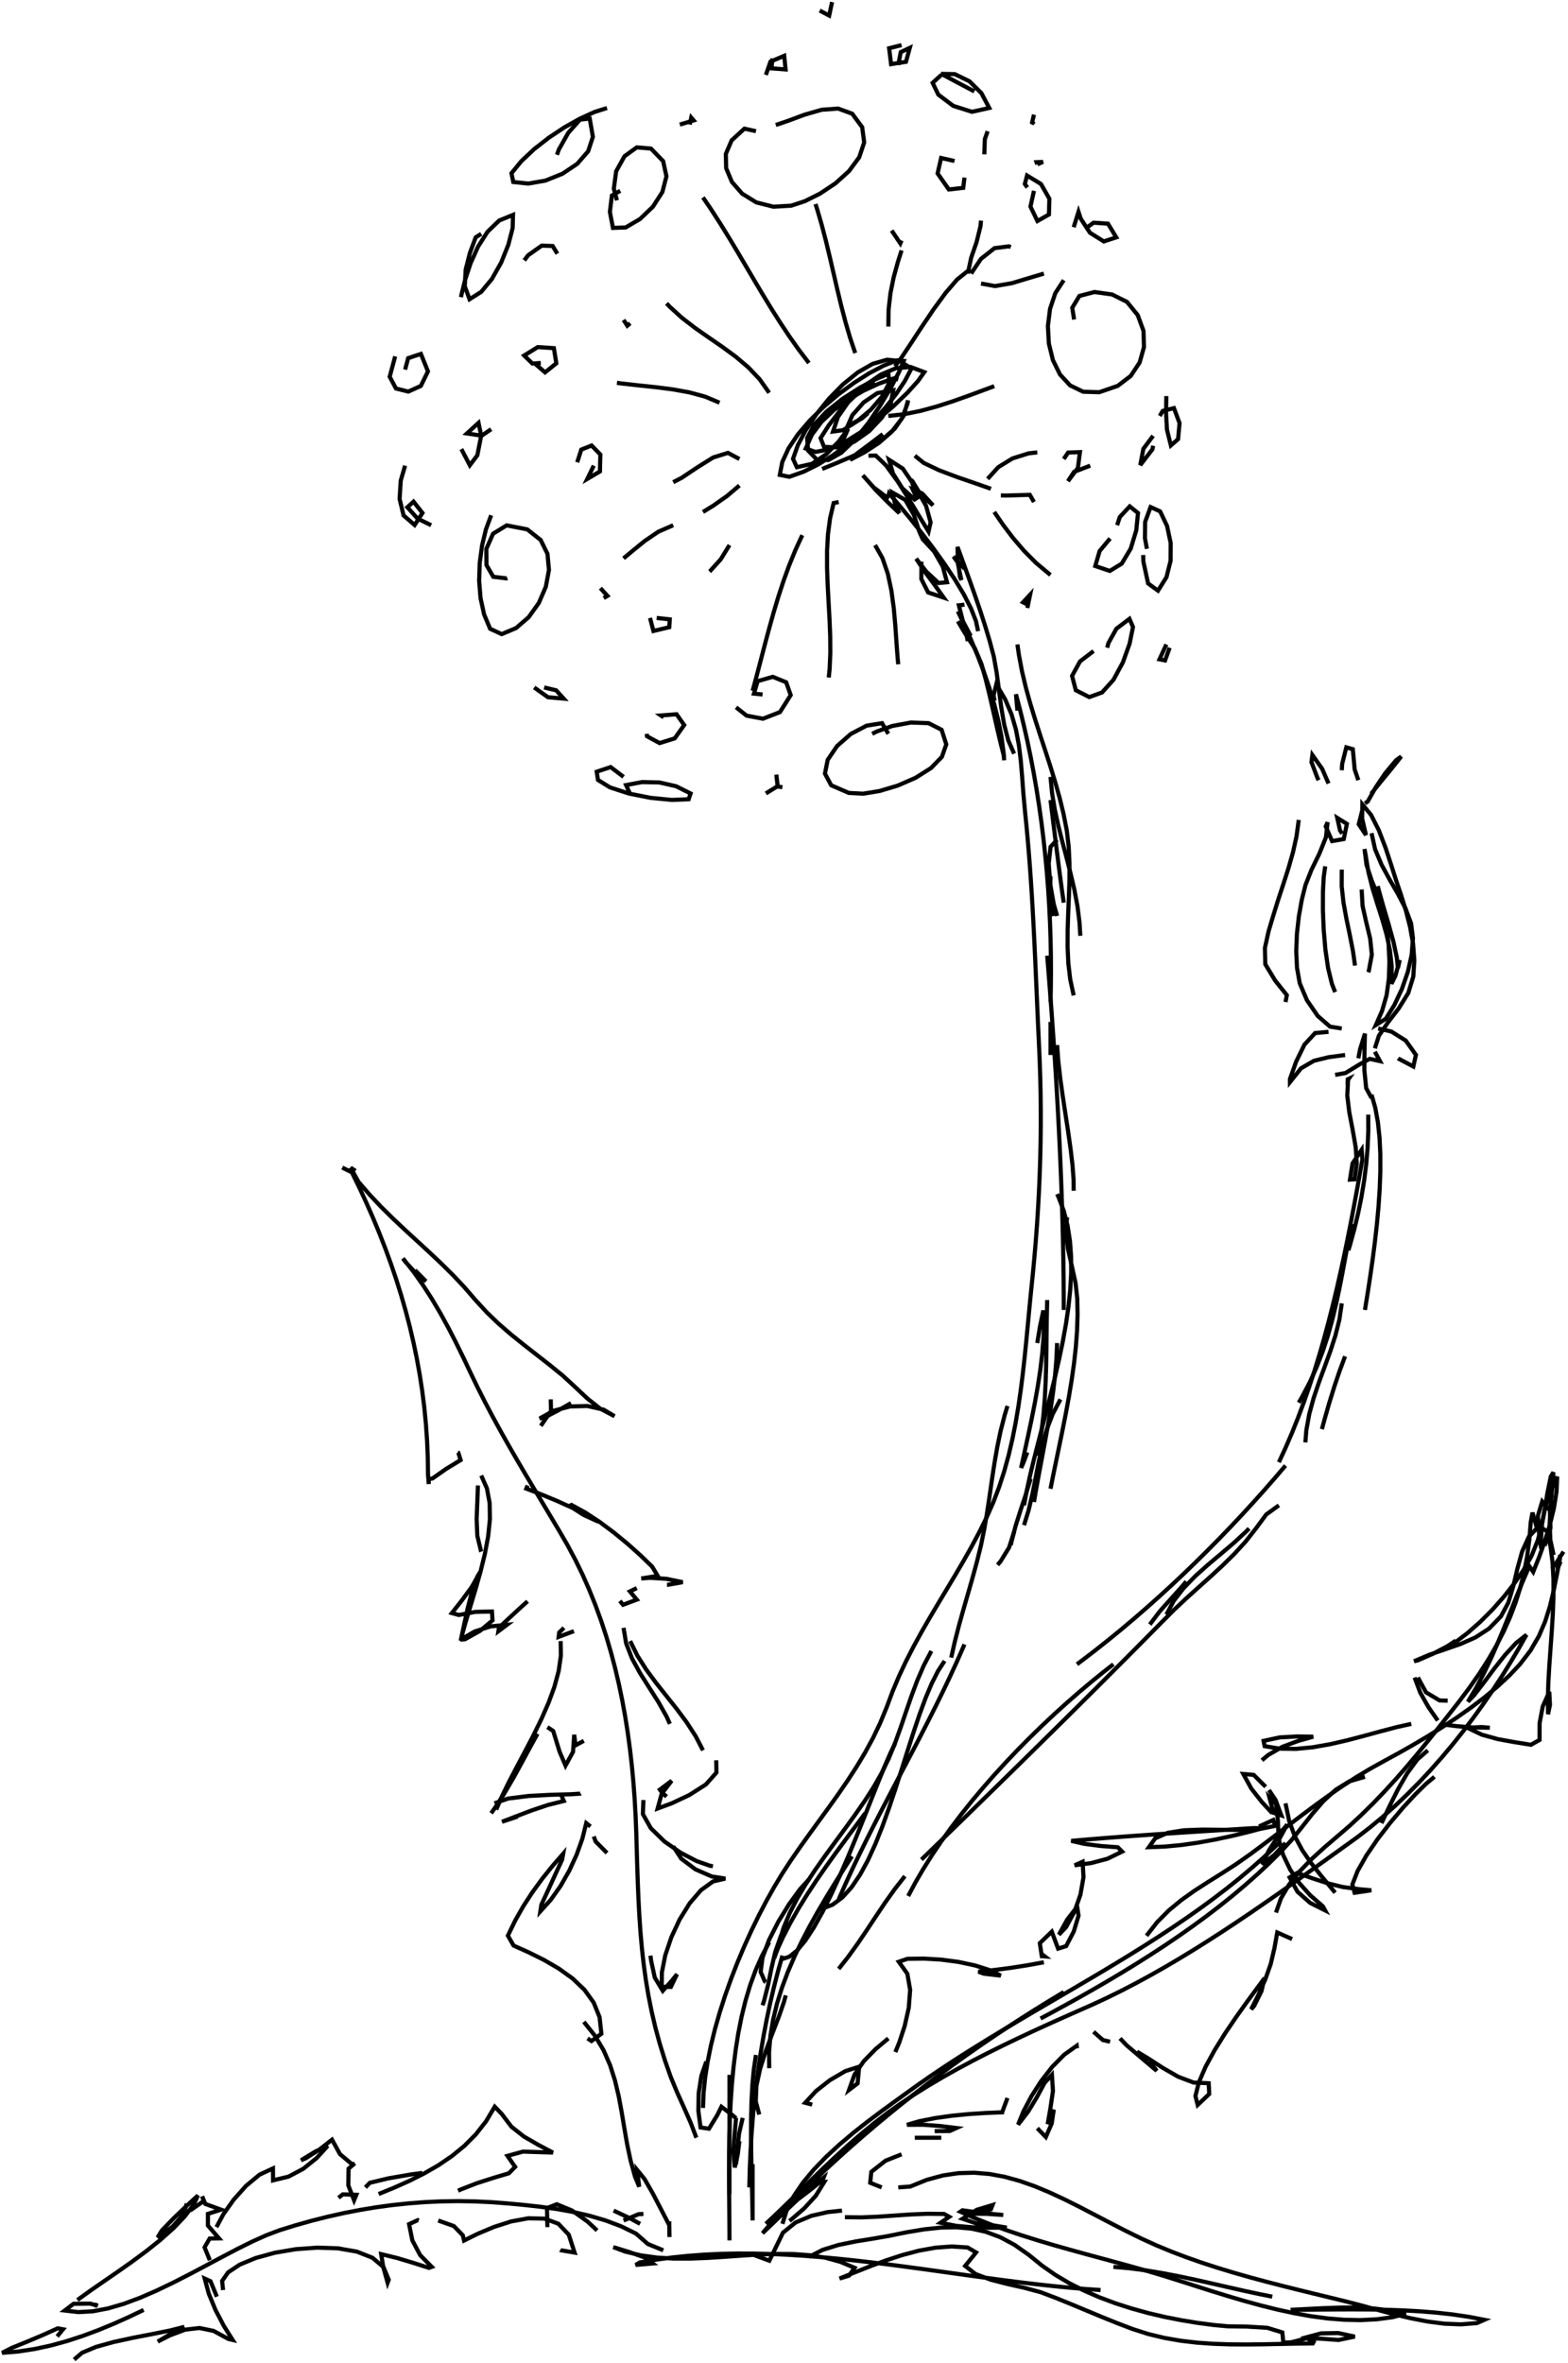 <?xml version="1.0" encoding="utf-8" ?>
<svg baseProfile="full" height="856.5" version="1.1" viewBox="0,0,568.5,856.5" width="568.5" xmlns="http://www.w3.org/2000/svg" xmlns:ev="http://www.w3.org/2001/xml-events" xmlns:xlink="http://www.w3.org/1999/xlink"><defs><style type="text/css"><![CDATA[
	.background { fill: white; }
	.line { stroke: firebrick; stroke-width: .1mm; }
	.blacksquare { fill: indigo; }
	.whitesquare { fill: white; }
]]></style></defs><rect class="background" height="100%" width="100%" x="0" y="0" /><path d="M 254.877 763.95 L 255.09 758.589 L 255.656 753.01 L 256.55 747.252 L 257.746 741.357 L 259.219 735.364 L 260.944 729.316 L 262.895 723.251 L 265.047 717.21 L 267.376 711.235 L 269.854 705.365 L 272.458 699.642 L 275.162 694.105 L 277.941 688.796 L 280.769 683.755 L 283.621 679.022 L 286.583 674.475 L 290.044 669.473 L 293.553 664.574 L 297.073 659.741 L 300.571 654.935 L 304.009 650.117 L 307.355 645.249 L 310.572 640.292 L 313.625 635.206 L 316.48 629.954 L 319.101 624.497 L 321.453 618.797 L 323.612 613.009 L 325.972 607.412 L 328.535 601.969 L 331.267 596.652 L 334.133 591.432 L 337.098 586.283 L 340.129 581.175 L 343.191 576.081 L 346.25 570.972 L 349.27 565.82 L 352.217 560.598 L 355.058 555.277 L 357.757 549.829 L 360.167 544.392 L 362.272 538.841 L 364.105 533.172 L 365.692 527.402 L 367.059 521.548 L 368.234 515.625 L 369.242 509.651 L 370.11 503.642 L 370.863 497.616 L 371.529 491.588 L 372.134 485.576 L 372.703 479.597 L 373.264 473.666 L 373.842 467.8 L 374.457 461.836 L 375.023 455.838 L 375.53 449.85 L 375.976 443.869 L 376.361 437.893 L 376.685 431.919 L 376.945 425.947 L 377.142 419.974 L 377.275 413.998 L 377.342 408.017 L 377.343 402.03 L 377.276 396.034 L 377.142 390.026 L 376.94 384.007 L 376.668 377.974 L 376.39 371.984 L 376.124 365.99 L 375.863 359.993 L 375.602 353.995 L 375.334 347.997 L 375.055 341.998 L 374.756 336.001 L 374.433 330.006 L 374.08 324.015 L 373.689 318.027 L 373.256 312.045 L 372.774 306.068 L 372.237 300.099 L 371.639 294.138 L 371.063 287.913 L 370.611 281.829 L 370.12 275.904 L 369.423 270.119 L 368.352 264.455 L 366.741 258.893 L 364.422 253.414 L 361.228 247.998 L 360.213 252.096 L 360.627 253.95" fill="none" id="1" stroke="black" stroke-width="1.5" /><path d="M 275.277 766.35 L 274.011 761.561 L 274.256 755.897 L 275.614 749.675 L 277.688 743.21 L 280.08 736.822 L 282.395 730.825 L 284.235 725.537 L 284.877 723.15" fill="none" id="2" stroke="black" stroke-width="1.5" /><path d="M 278.877 749.55 L 278.837 743.659 L 279.329 737.784 L 280.305 731.936 L 281.716 726.127 L 283.512 720.367 L 285.645 714.667 L 288.065 709.04 L 290.725 703.496 L 293.575 698.046 L 296.567 692.702 L 299.651 687.475 L 302.778 682.376 L 305.9 677.416 L 308.877 672.75" fill="none" id="3" stroke="black" stroke-width="1.5" /><path d="M 304.077 688.35 L 306.507 682.848 L 309.024 677.391 L 311.615 671.974 L 314.27 666.591 L 316.975 661.235 L 319.721 655.902 L 322.495 650.584 L 325.286 645.275 L 328.082 639.97 L 330.872 634.663 L 333.644 629.347 L 336.386 624.016 L 339.088 618.665 L 341.737 613.287 L 344.323 607.877 L 346.832 602.428 L 349.255 596.934 L 349.677 595.95" fill="none" id="4" stroke="black" stroke-width="1.5" /><path d="M 344.877 600.75 L 346.187 594.912 L 347.681 589.112 L 349.293 583.335 L 350.959 577.567 L 352.615 571.792 L 354.197 565.996 L 355.641 560.164 L 356.841 554.289 L 357.849 548.369 L 358.747 542.422 L 359.61 536.467 L 360.514 530.524 L 361.535 524.612 L 362.75 518.751 L 364.234 512.959 L 365.277 509.55" fill="none" id="5" stroke="black" stroke-width="1.5" /><path d="M 371.277 545.55 L 372.221 540.445 L 373.386 535.074 L 374.726 529.467 L 376.199 523.656 L 377.759 517.675 L 379.361 511.554 L 380.961 505.326 L 382.515 499.023 L 383.977 492.676 L 385.304 486.319 L 386.451 479.982 L 387.374 473.698 L 388.027 467.498 L 388.366 461.416 L 388.348 455.482 L 387.926 449.729 L 387.058 444.189 L 385.697 438.894 L 383.8 433.876 L 383.277 432.75" fill="none" id="6" stroke="black" stroke-width="1.5" /><path d="M 385.677 474.75 L 385.66 468.818 L 385.611 462.866 L 385.531 456.897 L 385.421 450.913 L 385.281 444.915 L 385.113 438.907 L 384.918 432.889 L 384.696 426.865 L 384.45 420.836 L 384.178 414.805 L 383.884 408.772 L 383.568 402.742 L 383.23 396.715 L 382.872 390.694 L 382.494 384.681 L 382.099 378.678 L 381.686 372.686 L 381.257 366.71 L 380.813 360.749 L 380.355 354.807 L 379.883 348.885 L 379.677 346.35" fill="none" id="7" stroke="black" stroke-width="1.5" /><path d="M 389.277 360.75 L 388.041 355.026 L 387.343 349.174 L 387.065 343.22 L 387.085 337.192 L 387.284 331.117 L 387.542 325.021 L 387.74 318.933 L 387.757 312.88 L 387.475 306.888 L 386.772 300.984 L 385.627 295.099 L 384.215 289.275 L 382.601 283.513 L 380.843 277.796 L 378.999 272.103 L 377.129 266.418 L 375.291 260.72 L 373.543 254.993 L 371.945 249.216 L 370.556 243.372 L 369.433 237.442 L 368.877 233.55" fill="none" id="8" stroke="black" stroke-width="1.5" /><path d="M 367.677 273.15 L 365.573 268.343 L 364.092 262.661 L 363.03 256.442 L 362.182 250.02 L 361.344 243.732 L 360.309 237.911 L 358.824 232.313 L 357.09 226.571 L 355.221 220.833 L 353.256 215.114 L 351.233 209.428 L 349.19 203.792 L 347.164 198.218 L 347.256 203.06 L 348.061 209.107 L 348.556 210.221 L 347.195 203.778 L 345.687 201.682 L 348.575 204.876 L 348.627 203.4" fill="none" id="9" stroke="black" stroke-width="1.5" /><path d="M 325.677 137.55 L 324.204 137.086 L 318.724 139.008 L 313.055 141.618 L 307.492 144.847 L 302.325 148.624 L 297.848 152.88 L 294.354 157.545 L 292.134 162.548 L 295.668 163.789 L 300.544 162.849 L 306.201 160.277 L 312.257 156.506 L 318.329 151.971 L 324.034 147.105 L 328.989 142.344 L 332.811 138.121 L 335.116 134.87 L 330.167 132.996 L 324.832 133.441 L 319.37 135.743 L 313.991 139.435 L 308.904 144.051 L 304.322 149.124 L 300.454 154.188 L 297.511 158.778 L 298.763 161.954 L 304.119 162.177 L 309.763 160.046 L 315.152 156.215 L 319.742 151.343 L 322.99 146.084 L 323.857 141.407 L 318.094 142.467 L 313.145 145.822 L 309.054 150.434 L 307.328 154.357 L 312.436 151.688 L 314.727 149.7" fill="none" id="10" stroke="black" stroke-width="1.5" /><path d="M 298.077 169.95 L 303.132 167.884 L 308.741 165.508 L 314.449 162.712 L 319.804 159.383 L 324.353 155.41 L 327.643 150.682 L 329.222 145.087 L 329.031 146.273 L 326.986 151.677 L 323.357 156.421 L 318.671 160.501 L 313.451 163.912 L 308.223 166.649 L 310.404 164.597 L 315.254 160.991 L 320.065 157.334 L 319.013 158.109 L 318.729 158.814 L 320.011 159.115 L 318.477 160.35" fill="none" id="11" stroke="black" stroke-width="1.5" /><path d="M 310.077 127.95 L 308.213 122.411 L 306.548 116.729 L 305.031 110.938 L 303.614 105.071 L 302.244 99.161 L 300.873 93.242 L 299.451 87.346 L 297.927 81.508 L 296.252 75.761 L 295.677 73.95" fill="none" id="12" stroke="black" stroke-width="1.5" /><path d="M 293.277 131.55 L 289.687 126.847 L 286.25 121.997 L 282.939 117.026 L 279.728 111.958 L 276.59 106.818 L 273.499 101.633 L 270.429 96.427 L 267.353 91.225 L 264.245 86.053 L 261.079 80.935 L 257.829 75.898 L 254.877 71.55" fill="none" id="13" stroke="black" stroke-width="1.5" /><path d="M 260.877 145.95 L 255.693 143.763 L 249.931 142.199 L 243.815 141.1 L 237.571 140.308 L 231.423 139.664 L 225.596 139.01 L 223.677 138.75" fill="none" id="14" stroke="black" stroke-width="1.5" /><path d="M 268.077 175.95 L 263.652 179.709 L 258.625 183.247 L 254.877 185.55" fill="none" id="15" stroke="black" stroke-width="1.5" /><path d="M 290.877 193.95 L 288.373 199.379 L 286.118 204.913 L 284.077 210.534 L 282.211 216.227 L 280.486 221.977 L 278.865 227.768 L 277.312 233.583 L 275.789 239.407 L 274.261 245.224 L 272.877 250.35" fill="none" id="16" stroke="black" stroke-width="1.5" /><path d="M 317.277 197.55 L 319.946 202.268 L 321.865 207.856 L 323.185 214.023 L 324.055 220.479 L 324.625 226.931 L 325.045 233.09 L 325.465 238.663 L 325.677 240.75" fill="none" id="17" stroke="black" stroke-width="1.5" /><path d="M 224.877 69.15 L 221.846 70.86 L 221.123 76.789 L 222.231 82.6 L 226.848 82.435 L 232.055 79.369 L 236.728 74.91 L 240.155 69.581 L 241.626 63.904 L 240.429 58.4 L 236.013 53.843 L 230.881 53.409 L 226.425 56.623 L 223.397 62.082 L 222.548 68.386 L 223.677 72.6" fill="none" id="18" stroke="black" stroke-width="1.5" /><path d="M 193.677 131.55 L 197.611 134.956 L 201.7 131.675 L 200.817 126.177 L 194.975 125.791 L 190.045 128.837 L 193.027 131.759 L 196.077 131.55" fill="none" id="19" stroke="black" stroke-width="1.5" /><path d="M 226.077 115.95 L 227.438 118.04 L 228.477 117.15" fill="none" id="20" stroke="black" stroke-width="1.5" /><path d="M 178.077 186.75 L 176.189 191.845 L 174.78 197.689 L 173.931 203.988 L 173.719 210.45 L 174.224 216.782 L 175.525 222.691 L 177.702 227.885 L 181.895 229.819 L 187.08 227.634 L 191.651 223.708 L 195.343 218.548 L 197.891 212.661 L 199.03 206.551 L 198.496 200.726 L 196.022 195.691 L 191.142 191.847 L 183.675 190.406 L 178.752 193.441 L 176.333 198.917 L 176.38 204.796 L 178.852 209.044 L 183.71 209.623 L 183.927 209.55" fill="none" id="22" stroke="black" stroke-width="1.5" /><path d="M 215.277 168.75 L 212.936 173.561 L 217.518 170.86 L 217.663 164.718 L 214.495 161.463 L 210.751 162.941 L 209.277 167.55" fill="none" id="23" stroke="black" stroke-width="1.5" /><path d="M 218.877 216.75 L 220.234 215.944 L 217.677 213.15" fill="none" id="24" stroke="black" stroke-width="1.5" /><path d="M 274.077 47.55 L 269.903 46.621 L 265.272 50.861 L 263.159 55.795 L 263.281 60.967 L 265.352 65.92 L 269.087 70.2 L 274.201 73.35 L 280.41 74.914 L 286.866 74.541 L 291.775 72.924 L 297.326 70.163 L 302.888 66.457 L 307.829 62 L 311.517 56.992 L 313.319 51.627 L 312.603 46.102 L 308.989 41.217 L 303.857 39.346 L 297.891 39.784 L 291.659 41.581 L 285.728 43.789 L 281.277 45.3" fill="none" id="25" stroke="black" stroke-width="1.5" /><path d="M 280.077 21.15 L 279.711 24.776 L 284.824 25.166 L 284.332 20.219 L 279.346 22.34 L 277.677 27.15" fill="none" id="26" stroke="black" stroke-width="1.5" /><path d="M 246.477 45.15 L 251.484 43.637 L 250.617 42.617 L 250.077 45.15" fill="none" id="27" stroke="black" stroke-width="1.5" /><path d="M 346.077 58.35 L 341.219 57.266 L 339.938 62.858 L 344.013 68.667 L 349.236 68.075 L 349.677 64.35" fill="none" id="28" stroke="black" stroke-width="1.5" /><path d="M 326.877 16.35 L 322.363 17.483 L 323.077 23.245 L 328.471 22.403 L 329.857 17.347 L 326.575 18.887 L 325.677 23.55" fill="none" id="29" stroke="black" stroke-width="1.5" /><path d="M 385.677 101.55 L 382.618 106.24 L 380.705 111.925 L 379.929 118.159 L 380.277 124.497 L 381.741 130.493 L 384.311 135.702 L 387.975 139.676 L 392.725 141.972 L 398.549 142.144 L 405.257 139.835 L 409.978 136.223 L 413.19 131.379 L 414.768 125.778 L 414.584 119.897 L 412.51 114.214 L 408.61 109.415 L 403.209 106.724 L 396.809 105.829 L 391.347 107.258 L 388.758 111.538 L 389.427 115.8" fill="none" id="30" stroke="black" stroke-width="1.5" /><path d="M 374.877 69.15 L 373.61 74.878 L 376.139 80.101 L 380.312 77.738 L 380.464 72.024 L 377.409 66.676 L 372.376 63.621 L 371.573 66.672 L 372.477 67.95" fill="none" id="31" stroke="black" stroke-width="1.5" /><path d="M 356.877 55.95 L 357.062 50.447 L 358.077 47.55" fill="none" id="32" stroke="black" stroke-width="1.5" /><path d="M 402.477 195.15 L 398.679 199.716 L 397.107 205.137 L 402.362 206.915 L 406.697 204.28 L 409.954 198.836 L 411.974 192.184 L 412.597 185.928 L 409.599 183.51 L 405.999 187.38 L 405.027 190.35" fill="none" id="33" stroke="black" stroke-width="1.5" /><path d="M 395.277 168.75 L 389.39 171.033 L 387.195 174.399 L 390.796 169.608 L 391.552 163.858 L 387.262 164.011 L 385.677 166.35" fill="none" id="34" stroke="black" stroke-width="1.5" /><path d="M 372.477 220.35 L 373.488 215.503 L 370.915 218.289 L 372.627 219.15" fill="none" id="35" stroke="black" stroke-width="1.5" /><path d="M 322.077 265.95 L 319.798 262.085 L 314.198 262.996 L 308.483 265.99 L 303.498 270.357 L 300.087 275.389 L 299.095 280.374 L 301.368 284.604 L 307.749 287.368 L 312.945 287.643 L 318.928 286.668 L 325.516 284.696 L 331.967 281.878 L 337.541 278.363 L 341.493 274.304 L 343.088 269.772 L 341.394 264.49 L 336.67 262.083 L 330.267 261.853 L 323.538 263.1 L 317.836 265.126 L 316.227 265.95" fill="none" id="36" stroke="black" stroke-width="1.5" /><path d="M 266.877 256.35 L 270.686 259.361 L 276.607 260.477 L 282.786 258.072 L 286.676 251.911 L 285.036 247.263 L 280.179 245.292 L 274.696 246.866 L 273.346 251.382 L 276.477 251.7" fill="none" id="37" stroke="black" stroke-width="1.5" /><path d="M 234.477 265.95 L 234.582 266.835 L 239.143 269.305 L 244.627 267.605 L 248.063 262.768 L 245.289 258.852 L 239.632 259.293 L 240.627 259.95" fill="none" id="38" stroke="black" stroke-width="1.5" /><path d="M 235.677 223.95 L 236.902 228.68 L 242.653 227.305 L 242.829 224.468 L 238.077 223.95" fill="none" id="39" stroke="black" stroke-width="1.5" /><path d="M 193.677 249.15 L 198.677 252.692 L 204.373 253.193 L 201.635 250.182 L 197.277 249.15" fill="none" id="40" stroke="black" stroke-width="1.5" /><path d="M 174.477 84.75 L 172.481 86 L 170.353 91.708 L 168.833 97.732 L 168.515 103.715 L 170.24 108.448 L 174.446 105.803 L 178.354 101.093 L 181.722 95.124 L 184.307 88.701 L 185.869 82.629 L 185.997 77.875 L 181.002 79.913 L 176.794 83.957 L 173.345 89.338 L 170.632 95.387 L 168.626 101.435 L 167.302 106.814 L 167.127 107.7" fill="none" id="41" stroke="black" stroke-width="1.5" /><path d="M 167.277 162.75 L 170.338 168.623 L 173.072 164.989 L 174.462 157.861 L 173.493 153.252 L 169.293 157.093 L 174.653 157.893 L 178.077 155.55" fill="none" id="42" stroke="black" stroke-width="1.5" /><path d="M 418.077 157.95 L 414.55 162.65 L 413.421 168.556 L 417.832 162.823 L 418.077 161.55" fill="none" id="43" stroke="black" stroke-width="1.5" /><path d="M 396.477 235.95 L 391.569 239.709 L 388.692 244.942 L 390.049 250.151 L 394.931 252.636 L 399.565 250.956 L 403.708 246.359 L 407.117 240.063 L 409.553 233.286 L 410.775 227.244 L 409.504 224.276 L 404.77 227.852 L 401.888 233.036 L 401.427 234.75" fill="none" id="44" stroke="black" stroke-width="1.5" /><path d="M 324.477 132.75 L 326.857 129.591 L 330.189 124.588 L 334.173 118.498 L 338.509 112.078 L 342.896 106.085 L 347.034 101.278 L 350.623 98.414 L 352.077 97.95" fill="none" id="45" stroke="black" stroke-width="1.5" /><path d="M 350.877 99.15 L 352.133 93.349 L 354.056 87.798 L 355.503 81.928 L 355.677 79.95" fill="none" id="46" stroke="black" stroke-width="1.5" /><path d="M 352.077 99.15 L 355.662 93.829 L 360.571 89.939 L 365.763 89.273 L 366.477 89.55" fill="none" id="47" stroke="black" stroke-width="1.5" /><path d="M 355.677 102.75 L 360.736 103.681 L 366.86 102.633 L 373.185 100.722 L 378.477 99.15" fill="none" id="48" stroke="black" stroke-width="1.5" /><path d="M 331.677 165.15 L 334.913 167.779 L 340.451 170.417 L 347.106 172.931 L 353.696 175.189 L 359.037 177.059 L 359.277 177.15" fill="none" id="49" stroke="black" stroke-width="1.5" /><path d="M 358.077 173.55 L 361.958 169.295 L 367.097 166.138 L 372.938 164.305 L 376.077 163.95" fill="none" id="50" stroke="black" stroke-width="1.5" /><path d="M 362.877 179.55 L 364.944 179.587 L 373.377 179.337 L 374.877 181.95" fill="none" id="51" stroke="black" stroke-width="1.5" /><path d="M 360.477 185.55 L 363.722 190.264 L 367.316 195.003 L 371.267 199.618 L 375.58 203.964 L 380.262 207.893 L 380.877 208.35" fill="none" id="52" stroke="black" stroke-width="1.5" /><path d="M 322.077 118.35 L 322.181 112.163 L 322.837 106.316 L 323.983 100.616 L 325.559 94.874 L 326.877 90.75" fill="none" id="53" stroke="black" stroke-width="1.5" /><path d="M 323.277 83.55 L 326.429 88.218 L 326.877 87.15" fill="none" id="54" stroke="black" stroke-width="1.5" /><path d="M 414.477 201.15 L 414.543 203.512 L 416.26 211.457 L 419.851 214.066 L 422.925 209.176 L 424.415 203.201 L 424.443 196.797 L 423.135 190.621 L 420.614 185.329 L 417.154 183.769 L 415.171 189.181 L 415.114 195.089 L 415.827 198.9" fill="none" id="55" stroke="black" stroke-width="1.5" /><path d="M 422.877 143.55 L 422.762 149.596 L 423.102 155.722 L 424.517 161.431 L 427.128 159.153 L 427.66 153.357 L 425.631 147.905 L 421.576 148.919 L 420.477 150.75" fill="none" id="56" stroke="black" stroke-width="1.5" /><path d="M 389.277 82.35 L 391.024 76.751 L 391.85 79.273 L 395.185 84.357 L 400.199 87.497 L 404.717 86.025 L 401.709 81.064 L 396.504 80.71 L 394.227 82.35" fill="none" id="57" stroke="black" stroke-width="1.5" /><path d="M 220.077 39.15 L 215.536 40.59 L 210.262 42.993 L 204.614 46.169 L 198.95 49.927 L 193.629 54.076 L 189.007 58.426 L 185.445 62.786 L 186.102 65.964 L 191.536 66.532 L 197.708 65.462 L 203.878 62.994 L 209.303 59.368 L 213.244 54.822 L 214.959 49.598 L 213.81 42.957 L 210.296 43.361 L 206.03 48.13 L 202.639 54.156 L 201.927 56.1" fill="none" id="58" stroke="black" stroke-width="1.5" /><path d="M 202.077 91.95 L 200.373 89.161 L 196.405 89.027 L 191.502 92.495 L 190.077 94.35" fill="none" id="59" stroke="black" stroke-width="1.5" /><path d="M 143.277 129.15 L 141.286 136.532 L 143.564 140.801 L 148.025 141.923 L 152.585 139.863 L 155.161 134.588 L 152.601 128.254 L 147.981 129.808 L 146.877 133.95" fill="none" id="60" stroke="black" stroke-width="1.5" /><path d="M 146.877 168.75 L 145.296 174.167 L 144.877 180.812 L 146.323 186.808 L 150.337 190.274 L 153.17 185.911 L 149.931 181.806 L 147.695 183.841 L 151.407 187.957 L 156.327 190.35" fill="none" id="61" stroke="black" stroke-width="1.5" /><path d="M 226.077 281.55 L 221.388 277.996 L 216.339 279.69 L 216.808 282.665 L 221.144 285.356 L 227.974 287.581 L 235.923 289.16 L 243.617 289.91 L 249.684 289.649 L 250.384 287.575 L 245.136 284.948 L 239.061 283.572 L 232.801 283.437 L 226.997 284.534 L 228.367 287.538 L 228.477 287.55" fill="none" id="62" stroke="black" stroke-width="1.5" /><path d="M 277.677 287.55 L 281.964 284.908 L 281.476 280.734 L 281.949 285.059 L 283.677 285.3" fill="none" id="63" stroke="black" stroke-width="1.5" /><path d="M 374.877 41.55 L 374.072 44.944 L 374.877 43.95" fill="none" id="64" stroke="black" stroke-width="1.5" /><path d="M 274.077 744.75 L 273.317 749.895 L 272.795 755.483 L 272.474 761.417 L 272.319 767.603 L 272.294 773.947 L 272.363 780.353 L 272.491 786.727 L 272.642 792.975 L 272.781 799.001 L 272.871 804.71 L 272.877 800.013 L 272.877 793.991 L 272.877 788.009 L 272.877 784.35" fill="none" id="65" stroke="black" stroke-width="1.5" /><path d="M 256.077 747.15 L 254.28 752.339 L 253.315 758.572 L 253.211 765.065 L 253.999 771.034 L 257.044 771.479 L 260.12 766.454 L 261.564 763.52 L 265.704 766.679 L 266.877 767.7" fill="none" id="66" stroke="black" stroke-width="1.5" /><path d="M 252.477 774.75 L 250.406 769.308 L 247.983 763.81 L 245.476 758.255 L 243.154 752.639 L 241.043 746.599 L 239.204 740.667 L 237.617 734.821 L 236.262 729.04 L 235.117 723.305 L 234.162 717.594 L 233.376 711.887 L 232.738 706.162 L 232.227 700.4 L 231.823 694.578 L 231.506 688.678 L 231.253 682.676 L 231.045 676.554 L 230.86 670.29 L 230.68 663.998 L 230.441 658.017 L 230.103 652.028 L 229.659 646.037 L 229.101 640.05 L 228.424 634.073 L 227.622 628.112 L 226.686 622.173 L 225.612 616.262 L 224.392 610.384 L 223.019 604.546 L 221.487 598.754 L 219.79 593.013 L 217.921 587.329 L 215.873 581.709 L 213.639 576.158 L 211.214 570.682 L 208.59 565.288 L 205.76 559.98 L 202.706 554.721 L 199.582 549.483 L 196.48 544.305 L 193.405 539.168 L 190.363 534.053 L 187.359 528.941 L 184.4 523.812 L 181.492 518.649 L 178.639 513.432 L 175.849 508.141 L 173.125 502.759 L 170.475 497.266 L 167.907 491.84 L 165.266 486.46 L 162.51 481.12 L 159.613 475.849 L 156.548 470.677 L 153.29 465.634 L 149.812 460.749 L 146.088 456.053 L 146.979 457.302 L 151.094 461.778 L 154.433 464.36 L 150.477 460.35" fill="none" id="67" stroke="black" stroke-width="1.5" /><path d="M 124.077 423.15 L 127.579 424.871 L 130.257 430.355 L 132.815 435.865 L 135.25 441.401 L 137.559 446.964 L 139.739 452.555 L 141.787 458.175 L 143.702 463.824 L 145.479 469.504 L 147.116 475.216 L 148.611 480.96 L 149.96 486.737 L 151.161 492.548 L 152.211 498.394 L 153.107 504.275 L 153.846 510.193 L 154.425 516.149 L 154.842 522.143 L 155.094 528.176 L 155.178 534.25 L 155.45 537.834 L 155.442 536.058 L 156.814 535.81 L 161.76 532.338 L 167.004 529.154 L 166.168 526.475 L 165.927 526.35" fill="none" id="68" stroke="black" stroke-width="1.5" /><path d="M 128.877 424.35 L 127.141 423.2 L 129.971 428.319 L 134.079 433.045 L 138.243 437.457 L 142.526 441.673 L 146.877 445.764 L 151.261 449.793 L 155.64 453.821 L 159.977 457.908 L 164.234 462.117 L 168.375 466.508 L 172.382 471.148 L 176.514 475.65 L 180.815 479.767 L 185.264 483.613 L 189.838 487.302 L 194.514 490.949 L 199.268 494.666 L 204.043 498.544 L 208.444 502.6 L 212.871 506.768 L 217.579 510.501 L 222.823 513.253 L 218.846 510.886 L 212.957 509.556 L 206.733 509.715 L 200.767 511.26 L 195.651 514.085 L 197.478 513.716 L 202.817 510.918 L 207.027 508.5" fill="none" id="69" stroke="black" stroke-width="1.5" /><path d="M 199.677 507.15 L 199.782 511.373 L 196.077 516.75" fill="none" id="71" stroke="black" stroke-width="1.5" /><path d="M 173.277 538.35 L 173.066 544.261 L 172.81 550.521 L 173.068 556.652 L 174.403 562.173 L 174.477 562.35" fill="none" id="72" stroke="black" stroke-width="1.5" /><path d="M 174.477 534.75 L 176.544 539.435 L 177.536 544.774 L 177.625 550.623 L 176.98 556.835 L 175.771 563.264 L 174.17 569.765 L 172.347 576.191 L 170.472 582.397 L 168.715 588.237 L 167.248 593.564 L 167.009 594.666 L 168.292 588.707 L 169.586 582.734 L 171.115 576.9 L 173.098 571.353 L 174.044 569.76 L 171.132 574.999 L 167.546 579.9 L 163.832 584.607 L 166.352 585.298 L 172.338 584.175 L 178.368 584.031 L 178.564 587.252 L 174.004 591.071 L 168.626 594.075 L 166.894 594.264 L 172.112 591.272 L 177.888 589.428 L 183.809 588.852 L 180.701 591.192 L 180.902 589.894 L 185.304 585.771 L 189.713 581.722 L 191.277 580.35" fill="none" id="73" stroke="black" stroke-width="1.5" /><path d="M 191.277 538.35 L 190.808 539.496 L 196.431 541.669 L 201.975 543.964 L 207.428 546.422 L 212.779 549.082 L 216.99 551.51 L 211.531 549.007 L 206.497 545.759 L 207.226 545.427 L 212.238 548.183 L 217.394 551.567 L 222.544 555.398 L 227.538 559.499 L 232.225 563.689 L 236.456 567.789 L 238.456 571.115 L 232.507 572.059 L 235.662 571.827 L 241.648 572.19 L 247.531 573.406 L 242.133 574.352 L 241.827 574.35" fill="none" id="74" stroke="black" stroke-width="1.5" /><path d="M 230.877 575.55 L 228.383 576.757 L 230.871 579.741 L 225.895 581.588 L 224.727 580.2" fill="none" id="75" stroke="black" stroke-width="1.5" /><path d="M 208.077 591.15 L 202.549 593.229 L 202.747 591.644 L 204.477 589.95" fill="none" id="76" stroke="black" stroke-width="1.5" /><path d="M 203.277 594.75 L 203.353 600.066 L 202.553 605.593 L 201.022 611.277 L 198.905 617.064 L 196.348 622.897 L 193.496 628.724 L 190.495 634.489 L 187.49 640.136 L 184.627 645.613 L 182.051 650.863 L 179.908 655.833 L 181.424 652.211 L 182.877 649.95" fill="none" id="77" stroke="black" stroke-width="1.5" /><path d="M 194.877 628.35 L 191.996 633.589 L 189.134 638.894 L 186.224 644.188 L 183.197 649.392 L 179.985 654.428 L 178.077 657.15" fill="none" id="78" stroke="black" stroke-width="1.5" /><path d="M 179.277 653.55 L 184.211 651.821 L 191.741 650.882 L 199.909 650.458 L 206.758 650.274 L 210.33 650.055 L 210.477 649.95" fill="none" id="79" stroke="black" stroke-width="1.5" /><path d="M 187.677 658.35 L 181.985 660.251 L 187.249 658.22 L 192.932 656.066 L 198.672 654.144 L 204.419 652.702 L 203.277 650.1" fill="none" id="80" stroke="black" stroke-width="1.5" /><path d="M 198.477 625.95 L 200.567 627.326 L 202.879 634.818 L 205.038 639.867 L 207.764 634.89 L 208.189 628.696 L 208.652 632.535 L 211.677 630.9" fill="none" id="81" stroke="black" stroke-width="1.5" /><path d="M 226.077 589.95 L 227.016 595.593 L 229.151 601.067 L 232.084 606.412 L 235.416 611.673 L 238.747 616.89 L 241.678 622.108 L 242.877 624.75" fill="none" id="82" stroke="black" stroke-width="1.5" /><path d="M 228.477 594.75 L 231.078 600.01 L 234.241 604.997 L 237.785 609.807 L 241.532 614.537 L 245.304 619.284 L 248.922 624.143 L 252.207 629.211 L 254.877 634.35" fill="none" id="83" stroke="black" stroke-width="1.5" /><path d="M 259.677 637.95 L 259.744 642.421 L 255.93 646.719 L 249.957 650.531 L 243.549 653.541 L 238.428 655.437 L 239.894 650.107 L 243.533 645.362 L 239.245 648.589 L 239.967 649.58 L 241.677 651.15" fill="none" id="84" stroke="black" stroke-width="1.5" /><path d="M 233.277 652.35 L 233.089 657.454 L 235.962 662.569 L 240.86 667.346 L 246.747 671.437 L 252.587 674.493 L 257.343 676.164 L 258.477 676.35" fill="none" id="85" stroke="black" stroke-width="1.5" /><path d="M 244.077 669.15 L 246.997 673.62 L 252.117 677.47 L 258.096 680.08 L 262.992 680.832 L 258.53 681.86 L 254.16 685.009 L 250.061 689.771 L 246.413 695.641 L 243.395 702.11 L 241.188 708.672 L 239.971 714.821 L 239.924 720.05 L 243.233 720.094 L 245.465 715.484 L 243.609 717.788 L 240.297 721.505 L 237.391 716.687 L 236.1 710.731 L 235.827 708.75" fill="none" id="86" stroke="black" stroke-width="1.5" /><path d="M 220.077 671.55 L 215.967 667.42 L 215.277 665.55" fill="none" id="87" stroke="black" stroke-width="1.5" /><path d="M 214.077 661.95 L 212.546 660.737 L 211.161 666.314 L 209.077 672.141 L 206.401 677.954 L 203.242 683.493 L 199.709 688.494 L 195.912 692.697 L 196.271 690.327 L 198.791 684.881 L 201.288 679.424 L 203.806 673.978 L 204.188 671.814 L 200.247 676.339 L 196.494 681.018 L 192.97 685.863 L 189.711 690.886 L 186.756 696.098 L 184.143 701.512 L 186.209 705.108 L 191.641 707.543 L 197.192 710.299 L 202.597 713.438 L 207.587 717.023 L 211.894 721.115 L 215.25 725.776 L 217.389 731.068 L 218.041 737.053 L 214.447 739.697 L 213.027 738.75" fill="none" id="88" stroke="black" stroke-width="1.5" /><path d="M 211.677 732.75 L 215.704 737.778 L 218.822 743.021 L 221.191 748.445 L 222.97 754.02 L 224.32 759.713 L 225.4 765.492 L 226.372 771.325 L 227.395 777.181 L 228.629 783.026 L 230.235 788.829 L 231.755 792.512 L 231.018 786.434 L 233.701 789.743 L 236.687 794.951 L 239.473 800.304 L 242.236 805.647 L 242.646 805.22 L 242.633 805.156 L 242.727 810.75" fill="none" id="89" stroke="black" stroke-width="1.5" /><path d="M 283.677 805.95 L 285.273 800.891 L 287.8 795.909 L 291.112 791.028 L 295.062 786.275 L 299.506 781.677 L 304.297 777.259 L 309.288 773.046 L 314.334 769.066 L 319.289 765.345 L 324.006 761.907 L 328.34 758.78 L 332.967 755.453 L 337.841 752.073 L 342.782 748.762 L 347.783 745.512 L 352.836 742.316 L 357.935 739.165 L 363.071 736.05 L 368.239 732.965 L 373.43 729.9 L 378.637 726.848 L 383.852 723.801 L 389.07 720.749 L 394.281 717.687 L 399.48 714.604 L 404.658 711.493 L 409.809 708.347 L 414.925 705.156 L 419.998 701.913 L 425.022 698.61 L 429.989 695.238 L 434.893 691.789 L 439.724 688.256 L 444.477 684.63 L 449.145 680.903 L 453.719 677.067 L 458.192 673.113 L 462.557 669.035 L 463.677 667.95" fill="none" id="90" stroke="black" stroke-width="1.5" /><path d="M 466.077 667.95 L 461.974 672.304 L 457.601 675.688 L 460.047 670.666 L 463.523 665.229 L 466.699 661.213 L 463.869 666.421 L 463.677 666.75" fill="none" id="91" stroke="black" stroke-width="1.5" /><path d="M 415.677 701.55 L 419.546 696.617 L 423.774 692.362 L 428.3 688.625 L 433.062 685.244 L 437.998 682.056 L 443.048 678.899 L 448.149 675.613 L 453.219 672.052 L 458.131 668.405 L 462.918 664.776 L 467.63 661.178 L 472.312 657.622 L 477.012 654.122 L 481.777 650.69 L 486.654 647.338 L 491.69 644.08 L 496.933 640.928 L 502.27 637.976 L 507.131 635.326 L 512.238 632.432 L 517.501 629.318 L 522.828 626.004 L 528.13 622.513 L 533.315 618.867 L 538.293 615.087 L 542.972 611.195 L 547.263 607.214 L 551.074 603.164 L 554.898 598.184 L 557.944 592.948 L 560.228 587.62 L 561.944 582.161 L 563.289 576.53 L 564.457 570.687 L 565.644 564.593 L 564.611 568.704 L 565.827 565.95" fill="none" id="92" stroke="black" stroke-width="1.5" /><path d="M 566.877 562.35 L 563.687 567.299 L 564.842 567.095 L 565.677 563.55" fill="none" id="93" stroke="black" stroke-width="1.5" /><path d="M 563.277 563.55 L 562.1 558.135 L 561.851 552.126 L 562.183 545.828 L 562.749 539.546 L 563.204 533.586 L 562.26 535.125 L 561.051 541.001 L 560.09 546.792 L 559.035 552.524 L 557.545 558.221 L 555.278 563.908 L 552.338 569.047 L 549.012 573.888 L 545.238 578.696 L 541.1 583.364 L 536.681 587.782 L 532.064 591.845 L 527.332 595.443 L 522.983 598.192 L 527.801 594.592 L 524.894 596.535 L 519.555 599.347 L 514.012 601.756 L 512.674 602.059 L 518.219 599.712 L 523.898 597.766 L 529.522 595.814 L 534.902 593.444 L 539.85 590.249 L 544.175 585.819 L 546.841 580.878 L 548.654 574.911 L 550.148 568.524 L 551.851 562.337 L 554.289 556.97 L 557.99 553.043 L 560.956 555.052 L 562.167 560.488 L 562.896 566.234 L 563.225 572.225 L 563.235 578.397 L 563.009 584.686 L 562.628 591.028 L 562.175 597.358 L 561.73 603.612 L 561.376 609.725 L 561.194 615.634 L 561.267 621.273 L 561.963 617.868 L 561.715 613.143 L 559.345 618.442 L 558.211 624.451 L 558.19 630.577 L 555.067 632.335 L 549.075 631.373 L 543.064 630.286 L 537.283 628.684 L 531.981 626.175 L 537.199 625.914 L 540.145 626.155 L 534.13 626.073 L 528.168 625.599 L 522.627 624.9" fill="none" id="94" stroke="black" stroke-width="1.5" /><path d="M 514.077 607.95 L 517.024 613.337 L 521.909 616.26 L 524.877 616.35" fill="none" id="95" stroke="black" stroke-width="1.5" /><path d="M 512.877 607.95 L 514.946 613.48 L 517.896 618.671 L 521.277 623.55" fill="none" id="96" stroke="black" stroke-width="1.5" /><path d="M 511.677 624.75 L 506.351 625.946 L 500.635 627.446 L 494.634 629.087 L 488.453 630.708 L 482.196 632.146 L 475.968 633.24 L 469.875 633.827 L 464.02 633.747 L 458.508 632.838 L 458.129 630.922 L 463.983 629.662 L 470.207 629.316 L 476.142 629.397 L 470.638 630.946 L 464.961 633.064 L 459.791 636.041 L 457.527 637.95" fill="none" id="97" stroke="black" stroke-width="1.5" /><path d="M 517.677 634.35 L 513.873 637.666 L 510.224 642.644 L 506.853 648.486 L 503.883 654.394 L 501.437 659.57 L 500.877 660.75" fill="none" id="98" stroke="black" stroke-width="1.5" /><path d="M 520.077 643.95 L 517.084 646.434 L 513.159 650.28 L 508.665 655.148 L 503.963 660.7 L 499.416 666.595 L 495.385 672.494 L 492.233 678.057 L 490.322 682.946 L 491.134 685.971 L 497.181 685.07 L 492.787 684.669 L 486.838 683.886 L 481.318 682.521 L 475.911 680.757 L 470.298 678.776 L 467.572 680.412 L 470.411 685.568 L 475.025 689.647 L 480.445 692.366 L 479.62 690.867 L 475.095 686.928 L 471.096 682.476 L 467.746 677.533 L 465.171 672.127 L 463.571 666.302 L 463.32 659.839 L 462.659 653.806 L 460.248 651.45 L 461.701 656.987 L 464.586 657.954 L 462.483 652.356 L 460.077 648.75" fill="none" id="99" stroke="black" stroke-width="1.5" /><path d="M 458.877 647.55 L 454.522 643.248 L 450.779 642.922 L 453.683 648.203 L 457.476 653.046 L 461.277 657.15" fill="none" id="100" stroke="black" stroke-width="1.5" /><path d="M 466.077 653.55 L 467.402 659.934 L 469.451 665.496 L 472.126 670.487 L 475.327 675.158 L 478.957 679.759 L 482.919 684.541 L 484.077 685.95" fill="none" id="101" stroke="black" stroke-width="1.5" /><path d="M 456.477 661.95 L 461.644 659.593 L 462.347 661.727 L 456.866 662.84 L 450.327 663.194 L 443.216 663.15 L 436.024 663.07 L 429.237 663.318 L 423.346 664.255 L 418.838 666.244 L 416.544 669.45 L 422.329 669.235 L 428.299 668.669 L 434.37 667.808 L 440.455 666.708 L 446.47 665.426 L 452.329 664.02 L 457.947 662.546 L 454.252 662.552 L 448.276 662.925 L 442.283 663.298 L 436.278 663.673 L 430.266 664.055 L 424.251 664.445 L 418.239 664.848 L 412.234 665.266 L 406.242 665.703 L 400.266 666.162 L 394.313 666.646 L 388.386 667.159 L 393.079 668.231 L 399.117 669.016 L 405.277 669.475 L 406.838 671.049 L 401.543 673.632 L 395.664 675.196 L 389.629 676.019 L 392.526 674.717 L 392.838 680.335 L 391.72 686.675 L 389.507 692.956 L 386.532 698.398 L 383.916 701.155 L 386.919 695.709 L 390.543 691.03 L 391.042 694.233 L 389.316 699.988 L 386.541 705.303 L 383.629 706.21 L 381.336 700.075 L 377.002 704.229 L 377.722 708.958 L 378.804 709.035 L 377.277 707.85" fill="none" id="102" stroke="black" stroke-width="1.5" /><path d="M 378.477 711.15 L 372.599 712.224 L 366.659 713.153 L 360.689 713.937 L 354.723 714.576 L 356.815 715.323 L 362.832 716.003 L 359.218 714.121 L 353.543 712.32 L 347.455 711.016 L 341.183 710.191 L 334.955 709.826 L 328.999 709.904 L 325.871 710.972 L 328.966 715.297 L 329.987 721.126 L 329.48 727.711 L 327.989 734.308 L 326.059 740.172 L 324.627 743.7" fill="none" id="104" stroke="black" stroke-width="1.5" /><path d="M 322.077 738.75 L 317.441 742.641 L 313.172 747.009 L 309.794 751.917 L 307.829 757.426 L 310.936 755.055 L 311.506 748.988 L 306.478 750.614 L 300.963 753.84 L 295.87 757.815 L 291.944 762.09 L 294.477 762.75" fill="none" id="105" stroke="black" stroke-width="1.5" /><path d="M 468.477 702.75 L 463.085 700.365 L 462.08 705.962 L 460.725 711.768 L 458.746 717.37 L 456.318 722.828 L 453.618 728.204 L 454.689 727.005 L 457.356 721.645 L 458.477 716.893 L 455.651 720.715 L 452.113 725.515 L 448.176 731.021 L 444.15 736.961 L 440.35 743.062 L 437.086 749.051 L 434.672 754.656 L 433.42 759.604 L 434.231 762.865 L 438.425 758.884 L 438.232 755.003 L 432.753 754.751 L 427.178 752.644 L 421.652 749.469 L 416.317 746.015 L 412.227 743.55" fill="none" id="106" stroke="black" stroke-width="1.5" /><path d="M 406.077 738.75 L 408.462 741.244 L 414.031 745.983 L 419.396 750.51 L 416.877 747.15" fill="none" id="107" stroke="black" stroke-width="1.5" /><path d="M 396.477 736.35 L 399.873 739.351 L 402.477 739.95" fill="none" id="108" stroke="black" stroke-width="1.5" /><path d="M 390.477 742.35 L 390.369 741.419 L 385.847 744.652 L 381.486 749.071 L 377.454 754.255 L 373.916 759.785 L 371.04 765.241 L 369.116 770.003 L 372.765 765.289 L 375.889 760.13 L 378.768 754.819 L 381.389 751.947 L 381.767 757.787 L 380.873 763.883 L 379.844 769.813 L 382.058 764.564 L 381.313 769.577 L 379.182 774.488 L 376.077 771.3" fill="none" id="109" stroke="black" stroke-width="1.5" /><path d="M 365.277 760.35 L 363.374 765.43 L 363.36 765.537 L 357.443 765.776 L 351.378 766.164 L 345.267 766.753 L 339.21 767.599 L 333.309 768.754 L 328.839 770.063 L 334.815 770.043 L 340.791 770.499 L 346.767 771.223 L 344.329 772.317 L 338.877 772.35" fill="none" id="110" stroke="black" stroke-width="1.5" /><path d="M 331.677 774.75 L 337.685 774.75 L 341.277 774.75" fill="none" id="111" stroke="black" stroke-width="1.5" /><path d="M 326.877 780.75 L 321.045 783.076 L 315.898 787.122 L 315.509 791.085 L 319.677 792.75" fill="none" id="113" stroke="black" stroke-width="1.5" /><path d="M 305.277 801.15 L 300.082 801.699 L 294.17 803.046 L 288.457 805.453 L 283.854 809.183 L 281.276 814.5 L 278.934 819.322 L 273.649 817.358 L 272.877 816.75" fill="none" id="114" stroke="black" stroke-width="1.5" /><path d="M 240.477 815.55 L 234.883 813.262 L 230.605 809.498 L 225.121 806.82 L 219.516 804.714 L 213.747 803.015 L 207.86 801.663 L 201.903 800.599 L 195.921 799.766 L 189.961 799.104 L 184.07 798.554 L 178.042 798.093 L 171.992 797.814 L 165.972 797.721 L 159.98 797.812 L 154.016 798.085 L 148.076 798.537 L 142.16 799.165 L 136.265 799.968 L 130.39 800.942 L 124.533 802.085 L 118.693 803.396 L 112.867 804.871 L 107.054 806.508 L 101.325 808.282 L 96.62 810.057 L 91.555 812.331 L 86.186 814.993 L 80.572 817.928 L 74.768 821.023 L 68.833 824.165 L 62.823 827.24 L 56.796 830.136 L 50.809 832.737 L 44.918 834.932 L 39.182 836.607 L 33.656 837.648 L 28.4 837.943 L 23.468 837.376 L 26.665 834.936 L 32.661 834.861 L 35.455 835.64 L 34.769 835.314 L 34.077 835.8" fill="none" id="115" stroke="black" stroke-width="1.5" /><path d="M 28.077 833.55 L 32.417 830.413 L 37.283 827.041 L 42.486 823.459 L 47.838 819.691 L 53.152 815.761 L 58.24 811.694 L 62.915 807.514 L 66.988 803.247 L 70.273 798.915 L 71.761 795.667 L 67.429 799.659 L 62.938 803.96 L 58.668 808.371 L 57.125 810.906 L 62.584 806.946 L 66.736 802.26 L 67.677 798.6" fill="none" id="116" stroke="black" stroke-width="1.5" /><path d="M 68.877 801.15 L 73.84 797.704 L 73.305 795.972 L 74.43 798.736 L 80.143 800.815 L 75.383 802.336 L 75.388 806.581 L 79.402 811.221 L 76.018 811.282 L 74.165 814.473 L 76.077 819.15" fill="none" id="117" stroke="black" stroke-width="1.5" /><path d="M 26.877 855.15 L 29.793 852.652 L 34.788 850.556 L 41.173 848.781 L 48.257 847.247 L 55.353 845.873 L 61.771 844.578 L 66.823 843.283 L 62.305 845.605 L 57.181 848.626 L 61.553 846.404 L 67.099 844.317 L 72.295 843.703 L 77.425 844.754 L 82.773 847.662 L 84.363 848.04 L 81.15 842.943 L 78.148 837.206 L 75.717 831.325 L 74.212 825.795 L 76.307 826.743 L 78.627 832.35" fill="none" id="118" stroke="black" stroke-width="1.5" /><path d="M 52.077 837.15 L 46.716 839.711 L 41.24 842.164 L 35.661 844.468 L 29.993 846.577 L 24.247 848.45 L 18.437 850.042 L 12.576 851.312 L 6.676 852.215 L 0.75 852.709 L 4.299 850.899 L 9.883 848.629 L 15.453 846.284 L 20.928 843.823 L 22.852 844.176 L 20.727 846.75" fill="none" id="119" stroke="black" stroke-width="1.5" /><path d="M 78.477 807.15 L 80.963 802.51 L 84.683 797.252 L 89.207 792.186 L 94.11 788.121 L 98.964 785.867 L 99 790.19 L 104.621 788.831 L 109.95 786.006 L 114.756 782.155 L 118.804 777.717 L 114.385 779.721 L 109.126 782.933 L 110.881 782.18 L 115.915 778.948 L 120.381 775.446 L 123.26 780.686 L 127.767 784.466 L 128.614 784.051 L 126.363 785.969 L 126.294 792.016 L 128.375 797.406 L 129.198 795.431 L 124.297 795.271 L 122.727 796.5" fill="none" id="121" stroke="black" stroke-width="1.5" /><path d="M 80.877 829.95 L 80.535 826.654 L 82.701 823.548 L 86.915 820.739 L 92.715 818.332 L 99.641 816.432 L 107.232 815.145 L 115.027 814.578 L 122.566 814.835 L 129.387 816.022 L 135.03 818.245 L 139.033 821.609 L 140.937 826.221 L 140.532 827.306 L 138.96 821.633 L 138.2 816.93 L 144 818.345 L 149.779 820.082 L 155.521 821.914 L 156.53 821.546 L 152.33 817.298 L 149.497 811.936 L 148.312 806.067 L 151.49 804.605 L 151.827 804.75" fill="none" id="122" stroke="black" stroke-width="1.5" /><path d="M 132.477 792.75 L 134.08 791.084 L 140.801 789.469 L 148.851 788.079 L 153.124 787.483 L 150.477 787.95" fill="none" id="124" stroke="black" stroke-width="1.5" /><path d="M 137.277 795.15 L 142.878 792.855 L 148.404 790.389 L 153.786 787.693 L 158.959 784.711 L 163.857 781.385 L 168.414 777.659 L 172.563 773.475 L 176.238 768.775 L 179.374 763.503 L 181.887 766.092 L 185.434 770.762 L 189.963 774.33 L 195.097 777.29 L 200.456 780.132 L 195.602 779.969 L 189.632 779.773 L 183.988 781.324 L 186.77 785.314 L 184.487 787.63 L 178.752 789.341 L 172.92 791.215 L 167.249 793.418 L 166.077 793.95" fill="none" id="125" stroke="black" stroke-width="1.5" /><path d="M 158.877 804.75 L 164.558 806.768 L 167.796 810.108 L 168.245 811.998 L 173.258 809.53 L 179.095 807.083 L 185.344 805.078 L 191.592 803.935 L 197.427 804.073 L 202.435 805.913 L 206.206 809.875 L 208.325 816.378 L 203.322 815.52 L 203.127 815.4" fill="none" id="126" stroke="black" stroke-width="1.5" /><path d="M 198.477 807.15 L 198.308 800.235 L 201.863 798.851 L 207.361 801.112 L 213.022 805.131 L 216.477 808.35" fill="none" id="127" stroke="black" stroke-width="1.5" /><path d="M 222.477 801.15 L 227.845 803.668 L 232.077 805.95" fill="none" id="128" stroke="black" stroke-width="1.5" /><path d="M 226.077 804.75 L 231.476 802.466 L 233.277 802.35" fill="none" id="129" stroke="black" stroke-width="1.5" /><path d="M 293.277 817.95 L 298.245 815.386 L 304.02 813.602 L 310.2 812.341 L 316.382 811.342 L 322.166 810.347 L 328.743 809.007 L 335.141 807.943 L 341.133 807.315 L 346.799 807.206 L 352.221 807.695 L 357.48 808.865 L 362.658 810.798 L 367.836 813.573 L 373.095 817.274 L 377.851 821.127 L 382.577 824.431 L 387.637 827.43 L 392.982 830.138 L 398.56 832.564 L 404.322 834.719 L 410.216 836.616 L 416.193 838.265 L 422.201 839.677 L 428.191 840.864 L 434.112 841.836 L 439.913 842.606 L 445.197 843.096 L 451.918 843.179 L 459.477 843.636 L 464.921 845.304 L 465.295 849.019 L 468.177 848.874 L 473.975 847.373 L 479.345 847.606 L 485.311 848.051 L 491.191 846.815 L 485.205 845.534 L 479.003 845.644 L 473.401 847.145 L 476.261 848.778 L 475.976 849.297 L 469.947 849.366 L 463.911 849.488 L 457.875 849.609 L 451.848 849.675 L 445.838 849.632 L 439.853 849.426 L 433.901 849.003 L 427.991 848.308 L 422.131 847.288 L 416.329 845.889 L 410.593 844.056 L 404.999 841.924 L 399.442 839.68 L 393.901 837.376 L 388.358 835.066 L 382.792 832.805 L 377.321 830.737 L 371.593 829.193 L 365.412 827.803 L 359.272 826.229 L 353.665 824.13 L 349.934 821.211 L 353.895 816.317 L 350.818 814.524 L 345.07 814.158 L 339.152 814.593 L 333.141 815.682 L 327.112 817.277 L 321.144 819.233 L 315.313 821.401 L 309.695 823.634 L 304.367 825.786 L 307.834 824.728 L 309.839 821.892 L 304.675 819.719 L 299.235 818.232 L 293.559 817.328 L 287.685 816.902 L 281.652 816.85 L 275.499 817.067 L 269.265 817.45 L 262.989 817.894 L 256.709 818.294 L 250.466 818.546 L 244.296 818.547 L 238.24 818.191 L 232.336 817.374 L 226.623 815.992 L 222.34 814.387 L 228.059 816.145 L 233.771 818.15 L 236.662 820.321 L 230.468 820.851 L 231.948 819.952 L 237.767 818.955 L 243.623 818.155 L 249.514 817.542 L 255.435 817.104 L 261.384 816.83 L 267.359 816.709 L 273.355 816.729 L 279.371 816.88 L 285.402 817.15 L 291.446 817.527 L 297.501 818.001 L 303.562 818.561 L 309.628 819.195 L 315.694 819.891 L 321.759 820.639 L 327.818 821.428 L 333.869 822.246 L 339.91 823.081 L 345.936 823.924 L 351.945 824.761 L 357.935 825.583 L 363.901 826.378 L 369.841 827.135 L 375.753 827.842 L 381.632 828.489 L 387.476 829.063 L 393.282 829.554 L 399.027 829.95" fill="none" id="130" stroke="black" stroke-width="1.5" /><path d="M 341.277 27.15 L 338.133 30.028 L 340.215 34.318 L 345.611 38.368 L 352.409 40.525 L 358.67 39.129 L 355.812 33.747 L 351.481 29.454 L 346.179 26.872 L 341.209 26.755 L 346.509 29.564 L 351.795 32.359 L 353.277 33.15" fill="none" id="131" stroke="black" stroke-width="1.5" /><path d="M 376.077 59.55 L 378.165 58.673 L 375.81 58.783 L 376.077 59.55" fill="none" id="132" stroke="black" stroke-width="1.5" /><path d="M 304.077 181.95 L 302.253 182.306 L 300.954 187.83 L 300.193 193.613 L 299.864 199.6 L 299.861 205.733 L 300.079 211.956 L 300.412 218.214 L 300.755 224.448 L 301.002 230.604 L 301.049 236.624 L 300.788 242.453 L 300.477 245.55" fill="none" id="133" stroke="black" stroke-width="1.5" /><path d="M 278.877 142.35 L 275.411 137.437 L 271.32 133.137 L 266.769 129.288 L 261.919 125.729 L 256.935 122.298 L 251.98 118.832 L 247.218 115.169 L 242.812 111.149 L 241.677 109.95" fill="none" id="134" stroke="black" stroke-width="1.5" /><path d="M 268.077 166.35 L 263.919 164.133 L 258.561 165.797 L 252.713 169.454 L 247.084 173.216 L 244.077 174.75" fill="none" id="135" stroke="black" stroke-width="1.5" /><path d="M 264.477 197.55 L 261.348 202.659 L 257.329 207.103 L 257.277 207.15" fill="none" id="136" stroke="black" stroke-width="1.5" /><path d="M 244.077 190.35 L 238.721 192.682 L 233.731 196.069 L 228.993 199.93 L 226.077 202.35" fill="none" id="137" stroke="black" stroke-width="1.5" /><path d="M 322.077 150.75 L 327.869 150.101 L 333.743 148.911 L 339.636 147.31 L 345.49 145.423 L 351.242 143.377 L 356.834 141.301 L 360.477 139.95" fill="none" id="138" stroke="black" stroke-width="1.5" /><path d="M 422.877 233.55 L 420.387 238.95 L 422.409 239.366 L 424.077 234.75" fill="none" id="139" stroke="black" stroke-width="1.5" /><path d="M 300.477 5.55 L 297.189 3.829 L 300.629 5.639 L 301.677 0.75" fill="none" id="141" stroke="black" stroke-width="1.5" /><path d="M 368.877 257.55 L 368.349 251.611 L 369.731 256.88 L 371.142 262.62 L 372.455 268.417 L 373.671 274.265 L 374.791 280.158 L 375.816 286.091 L 376.747 292.056 L 377.584 298.049 L 378.329 304.063 L 378.981 310.092 L 379.542 316.131 L 380.013 322.173 L 380.395 328.212 L 380.688 334.244 L 380.892 340.26 L 381.01 346.257 L 381.042 352.227 L 380.988 358.164 L 380.877 363.15" fill="none" id="144" stroke="black" stroke-width="1.5" /><path d="M 380.877 370.35 L 380.877 376.35 L 380.877 382.35" fill="none" id="145" stroke="black" stroke-width="1.5" /><path d="M 317.277 138.75 L 312.322 141.292 L 307.546 145.733 L 303.822 151.094 L 302.022 156.398 L 305.656 155.901 L 310.831 152.614 L 315.735 148.474 L 319.815 143.707 L 322.522 138.54 L 322.076 135.495 L 317.503 137.419 L 311.704 140.533 L 305.497 144.533 L 299.704 149.114 L 295.143 153.971 L 292.635 158.8 L 293 163.296 L 296.266 166.656 L 300.396 166.72 L 305.032 164.073 L 309.893 159.422 L 314.695 153.473 L 319.155 146.932 L 322.991 140.503 L 325.92 134.894 L 327.658 130.809 L 325.161 130.602 L 320.391 132.503 L 315.111 135.289 L 309.555 138.816 L 303.96 142.939 L 298.56 147.514 L 293.591 152.397 L 289.289 157.442 L 285.888 162.505 L 283.623 167.443 L 282.731 172.11 L 286.185 172.795 L 291.391 170.937 L 296.686 168.303 L 301.973 165.014 L 307.153 161.188 L 312.128 156.942 L 316.8 152.398 L 321.072 147.672 L 324.845 142.884 L 328.021 138.153 L 330.433 133.602 L 326.317 130.829 L 321.556 130.375 L 316.378 131.873 L 311.008 134.958 L 305.676 139.263 L 300.607 144.422 L 296.03 150.069 L 292.172 155.837 L 289.26 161.362 L 287.522 166.276 L 288.918 169.33 L 294.404 168.083 L 299.617 164.572 L 304.135 159.955 L 307.504 155.415 L 305.277 160.35" fill="none" id="146" stroke="black" stroke-width="1.5" /><path d="M 314.877 165.15 L 317.518 165.104 L 321.229 168.673 L 325.506 174.535 L 329.84 181.367 L 333.726 187.846 L 336.657 192.651 L 337.402 189.323 L 335.754 183.316 L 332.77 178.105 L 335.521 180.768 L 338.289 183.145 L 334.322 178.819 L 330.913 177.389 L 332.42 180.555 L 330.689 174.801 L 327.323 169.832 L 322.347 166.636 L 323.767 171.597 L 327.165 176.954 L 331.606 181.021 L 333.913 179.455 L 330.849 174.446 L 330.327 173.85" fill="none" id="147" stroke="black" stroke-width="1.5" /><path d="M 334.077 203.55 L 334.043 209.831 L 336.507 214.714 L 342.169 216.6 L 338.667 211.713 L 335.09 206.919 L 332.169 202.468 L 335.867 207.18 L 340.274 211.291 L 343.34 211.011 L 341.815 205.327 L 338.692 199.882 L 334.545 195.405 L 333.339 192.746 L 331.362 186.657 L 328.226 181.182 L 323.542 178.496 L 324.503 182.525 L 326.049 185.969 L 321.721 181.848 L 317.486 177.563 L 313.528 173.032 L 312.813 172.271 L 316.84 176.694 L 321.668 180.338 L 322.211 179.318 L 322.331 178.821 L 325.964 183.057 L 329.96 187.884 L 334.149 193.145 L 338.361 198.685 L 342.428 204.348 L 346.18 209.979 L 349.448 215.421 L 352.062 220.519 L 353.853 225.118 L 354.627 228.75" fill="none" id="148" stroke="black" stroke-width="1.5" /><path d="M 349.677 219.15 L 347.644 219.367 L 349.131 225.175 L 351.955 230.475 L 349.875 227.301 L 350.877 232.35" fill="none" id="149" stroke="black" stroke-width="1.5" /><path d="M 347.277 225.15 L 349.809 229.402 L 353.48 235.069 L 355.895 240.78 L 357.44 246.426 L 358.87 252.291 L 360.237 258.265 L 361.59 264.238 L 362.981 270.1 L 364.077 274.35" fill="none" id="150" stroke="black" stroke-width="1.5" /><path d="M 347.277 221.55 L 349.741 226.717 L 352.166 232.127 L 354.501 237.732 L 356.698 243.485 L 358.706 249.338 L 360.476 255.244 L 361.959 261.156 L 363.105 267.025 L 363.863 272.804 L 364.077 275.55" fill="none" id="151" stroke="black" stroke-width="1.5" /><path d="M 380.877 281.55 L 381.439 287.417 L 382.408 293.259 L 383.675 299.086 L 385.13 304.91 L 386.664 310.742 L 388.168 316.594 L 389.533 322.478 L 390.648 328.405 L 391.405 334.387 L 391.677 339.15" fill="none" id="152" stroke="black" stroke-width="1.5" /><path d="M 380.877 289.95 L 381.595 295.774 L 382.416 302.387 L 383.28 309.267 L 384.129 315.89 L 384.903 321.734 L 385.544 326.275 L 385.677 327.15" fill="none" id="153" stroke="black" stroke-width="1.5" /><path d="M 383.277 304.35 L 380.888 306.918 L 380.231 312.955 L 380.788 320.513 L 382.041 327.646 L 383.277 331.95" fill="none" id="154" stroke="black" stroke-width="1.5" /><path d="M 380.877 317.55 L 380.679 323.577 L 381.408 329.532 L 382.077 331.95" fill="none" id="155" stroke="black" stroke-width="1.5" /><path d="M 383.277 378.75 L 383.704 384.578 L 384.413 390.79 L 385.309 397.233 L 386.296 403.753 L 387.278 410.196 L 388.161 416.409 L 388.848 422.237 L 389.243 427.528 L 389.277 431.55" fill="none" id="156" stroke="black" stroke-width="1.5" /><path d="M 376.077 486.75 L 377.049 480.799 L 378.274 474.935 L 378.545 478.677 L 378.345 484.63 L 377.87 490.59 L 377.159 496.551 L 376.253 502.507 L 375.192 508.45 L 374.017 514.377 L 372.768 520.279 L 371.485 526.153 L 370.209 531.991 L 370.97 530.3 L 372.477 526.35" fill="none" id="157" stroke="black" stroke-width="1.5" /><path d="M 379.677 471.15 L 379.533 477.251 L 379.453 483.264 L 379.388 489.213 L 379.289 495.122 L 379.108 501.014 L 378.798 506.912 L 378.309 512.841 L 377.595 518.823 L 376.605 524.883 L 376.077 527.55" fill="none" id="158" stroke="black" stroke-width="1.5" /><path d="M 386.877 441.15 L 386.401 446.617 L 387.206 452.633 L 388.614 458.852 L 389.949 464.927 L 390.575 470.624 L 390.687 476.418 L 390.5 482.31 L 390.051 488.277 L 389.378 494.298 L 388.519 500.348 L 387.512 506.408 L 386.394 512.453 L 385.203 518.462 L 383.977 524.413 L 382.754 530.282 L 381.571 536.048 L 380.877 539.55" fill="none" id="159" stroke="black" stroke-width="1.5" /><path d="M 383.277 486.75 L 383.006 492.76 L 382.498 498.743 L 381.791 504.705 L 380.926 510.646 L 379.942 516.57 L 378.877 522.481 L 377.771 528.381 L 376.664 534.273 L 375.594 540.159 L 374.877 544.35" fill="none" id="160" stroke="black" stroke-width="1.5" /><path d="M 384.477 507.15 L 381.655 512.497 L 379.522 518.08 L 377.9 523.837 L 376.609 529.704 L 375.471 535.621 L 374.305 541.522 L 372.933 547.347 L 371.277 552.75" fill="none" id="161" stroke="black" stroke-width="1.5" /><path d="M 373.677 535.95 L 371.918 541.64 L 370.02 547.328 L 368.206 553.064 L 366.697 558.895 L 366.477 559.95" fill="none" id="162" stroke="black" stroke-width="1.5" /><path d="M 367.677 555.15 L 365.857 560.835 L 362.732 565.917 L 361.677 567.15" fill="none" id="163" stroke="black" stroke-width="1.5" /><path d="M 342.477 601.95 L 340.087 605.611 L 337.792 610.153 L 335.569 615.441 L 333.392 621.339 L 331.236 627.711 L 329.077 634.422 L 326.891 641.336 L 324.651 648.316 L 322.335 655.228 L 319.916 661.935 L 317.37 668.302 L 314.674 674.193 L 311.8 679.472 L 308.727 684.004 L 305.427 687.652 L 301.877 690.282 L 298.052 691.756 L 296.877 691.95" fill="none" id="164" stroke="black" stroke-width="1.5" /><path d="M 337.677 598.35 L 334.921 603.616 L 332.551 609.09 L 330.445 614.706 L 328.48 620.403 L 326.534 626.116 L 324.484 631.783 L 322.207 637.34 L 319.646 642.606 L 316.745 647.663 L 313.507 652.694 L 310.023 657.711 L 306.383 662.725 L 302.678 667.747 L 298.996 672.786 L 295.429 677.854 L 292.067 682.961 L 288.999 688.118 L 286.316 693.336 L 284.108 698.625 L 282.477 703.95" fill="none" id="165" stroke="black" stroke-width="1.5" /><path d="M 324.477 631.95 L 322.776 635.469 L 320.774 640.098 L 318.507 645.637 L 316.01 651.885 L 313.318 658.641 L 310.467 665.704 L 307.491 672.873 L 304.427 679.948 L 301.308 686.727 L 298.172 693.01 L 295.052 698.596 L 291.985 703.284 L 289.005 706.874 L 286.147 709.164 L 283.677 709.95" fill="none" id="166" stroke="black" stroke-width="1.5" /><path d="M 313.677 657.15 L 310.137 661.918 L 306.563 666.727 L 302.993 671.583 L 299.466 676.496 L 296.02 681.471 L 292.695 686.519 L 289.529 691.645 L 286.56 696.858 L 283.828 702.165 L 281.371 707.575 L 281.421 707.742 L 283.504 702.112 L 283.677 701.55" fill="none" id="167" stroke="black" stroke-width="1.5" /><path d="M 293.277 681.15 L 290.009 684.723 L 286.135 690.046 L 282.214 696.41 L 278.808 703.104 L 276.478 709.419 L 275.784 714.645 L 277.288 718.072 L 277.677 718.35" fill="none" id="168" stroke="black" stroke-width="1.5" /><path d="M 286.077 696.75 L 283.072 701.745 L 281.089 707.362 L 279.702 713.319 L 278.486 719.338 L 277.015 725.139 L 276.477 726.75" fill="none" id="169" stroke="black" stroke-width="1.5" /><path d="M 283.677 708.75 L 282.06 714.486 L 280.57 720.271 L 279.205 726.1 L 277.962 731.967 L 276.839 737.867 L 275.833 743.796 L 274.941 749.749 L 274.161 755.72 L 273.491 761.704 L 272.928 767.696 L 272.47 773.692 L 272.113 779.685 L 271.856 785.672 L 271.696 791.647 L 271.677 792.75" fill="none" id="170" stroke="black" stroke-width="1.5" /><path d="M 278.877 703.95 L 276.256 708.851 L 273.966 714.029 L 271.985 719.453 L 270.29 725.094 L 268.86 730.921 L 267.673 736.905 L 266.708 743.016 L 265.943 749.222 L 265.355 755.495 L 264.923 761.804 L 264.626 768.119 L 264.441 774.411 L 264.347 780.648 L 264.321 786.802 L 264.343 792.841 L 264.39 798.736 L 264.441 804.457 L 264.474 809.974 L 264.477 811.95" fill="none" id="171" stroke="black" stroke-width="1.5" /><path d="M 264.477 751.95 L 264.477 757.95 L 264.477 763.95 L 264.477 769.95 L 264.477 775.95 L 264.477 781.95 L 264.477 787.95 L 264.477 793.95 L 264.477 795.15" fill="none" id="172" stroke="black" stroke-width="1.5" /><path d="M 266.877 767.55 L 266.325 773.695 L 265.86 779.791 L 266.403 785.512 L 267.459 780.92 L 268.077 775.95" fill="none" id="173" stroke="black" stroke-width="1.5" /><path d="M 269.277 767.55 L 267.939 773.295 L 267.312 779.29 L 266.877 784.35" fill="none" id="174" stroke="black" stroke-width="1.5" /><path d="M 277.677 805.95 L 281.973 801.877 L 286.22 797.761 L 290.449 793.621 L 294.689 789.475 L 298.972 785.341 L 303.329 781.237 L 307.791 777.182 L 312.389 773.192 L 317.154 769.288 L 321.876 765.675 L 326.603 762.322 L 331.513 759.065 L 336.581 755.901 L 341.784 752.828 L 347.098 749.844 L 352.499 746.945 L 357.964 744.13 L 363.469 741.395 L 368.991 738.739 L 374.506 736.157 L 379.989 733.649 L 385.419 731.211 L 390.77 728.84 L 396.086 726.493 L 401.423 724.011 L 406.734 721.392 L 412.018 718.646 L 417.275 715.785 L 422.504 712.817 L 427.704 709.753 L 432.873 706.603 L 438.012 703.376 L 443.12 700.083 L 448.195 696.734 L 453.238 693.339 L 458.246 689.908 L 463.22 686.45 L 468.159 682.977 L 473.062 679.497 L 477.928 676.022 L 482.756 672.56 L 487.545 669.123 L 492.276 665.705 L 496.909 662.127 L 501.453 658.35 L 505.904 654.386 L 510.259 650.251 L 514.513 645.959 L 518.662 641.524 L 522.701 636.961 L 526.626 632.284 L 530.434 627.507 L 534.12 622.644 L 537.68 617.711 L 541.109 612.721 L 544.404 607.689 L 547.56 602.629 L 550.573 597.555 L 553.439 592.483 L 549.664 595.458 L 545.618 599.855 L 541.811 604.673 L 538.121 609.624 L 534.425 614.42 L 532.205 616.724 L 535.268 611.592 L 538.061 606.306 L 540.638 600.897 L 543.051 595.397 L 545.351 589.836 L 547.593 584.245 L 549.827 578.655 L 552.106 573.097 L 554.483 567.602 L 555.886 569.68 L 558.036 564.297 L 560.099 558.551 L 561.932 552.593 L 563.392 546.572 L 564.337 540.64 L 564.577 535.149 L 562.132 540.647 L 560.236 546.371 L 559.044 552.246 L 558.71 558.195 L 560.326 559.321 L 562.156 553.72 L 561.935 547.427 L 559.148 544.143 L 557.593 549.306 L 557.978 555.523 L 558.777 561.3" fill="none" id="175" stroke="black" stroke-width="1.5" /><path d="M 557.277 553.95 L 555.626 548.191 L 554.991 551.663 L 554.489 557.952 L 553.693 563.97 L 552.601 569.751 L 551.209 575.332 L 549.513 580.745 L 547.51 586.026 L 545.196 591.21 L 542.569 596.33 L 539.625 601.421 L 536.361 606.519 L 532.773 611.656 L 528.857 616.869 L 525.034 621.743 L 521.287 626.491 L 517.549 631.166 L 513.79 635.768 L 509.981 640.297 L 506.093 644.753 L 502.096 649.136 L 497.962 653.446 L 493.659 657.683 L 489.16 661.846 L 484.804 665.581 L 480.18 669.536 L 475.542 673.753 L 471.176 678.241 L 467.368 683.008 L 464.403 688.062 L 462.627 693.15" fill="none" id="176" stroke="black" stroke-width="1.5" /><path d="M 494.877 643.95 L 489.25 645.571 L 484.284 648.637 L 479.838 652.729 L 475.768 657.427 L 471.93 662.312 L 468.183 666.965 L 464.279 671.174 L 460.108 675.31 L 455.785 679.351 L 451.32 683.297 L 446.727 687.152 L 442.017 690.916 L 437.203 694.59 L 432.297 698.178 L 427.312 701.68 L 422.259 705.098 L 417.151 708.433 L 412 711.688 L 406.818 714.864 L 401.619 717.962 L 396.413 720.985 L 391.213 723.933 L 386.032 726.809 L 380.882 729.614 L 377.277 731.55" fill="none" id="177" stroke="black" stroke-width="1.5" /><path d="M 385.677 721.95 L 380.48 725.087 L 375.332 728.269 L 370.234 731.499 L 365.184 734.776 L 360.182 738.102 L 355.229 741.478 L 350.323 744.905 L 345.464 748.385 L 340.652 751.917 L 335.887 755.503 L 331.168 759.144 L 326.496 762.841 L 321.868 766.595 L 317.287 770.407 L 312.75 774.278 L 308.257 778.21 L 303.809 782.202 L 299.405 786.257 L 295.044 790.374 L 290.727 794.556 L 286.453 798.803 L 282.221 803.116 L 278.031 807.497 L 276.442 809.369 L 280.769 805.215 L 285.079 801.037 L 289.444 796.919 L 293.935 792.947 L 298.624 789.206 L 298.341 789.963 L 293.667 793.755 L 288.886 797.402 L 284.338 801.261 L 286.583 798.311 L 291.095 794.314 L 296.104 790.944 L 298.858 790.779 L 295.74 795.819 L 291.633 800.302 L 287.057 804.248 L 286.227 804.9" fill="none" id="178" stroke="black" stroke-width="1.5" /><path d="M 329.277 687.15 L 331.894 682.241 L 334.764 677.316 L 337.868 672.386 L 341.189 667.464 L 344.707 662.562 L 348.404 657.691 L 352.262 652.863 L 356.262 648.091 L 360.386 643.385 L 364.616 638.758 L 368.932 634.221 L 373.317 629.787 L 377.752 625.468 L 382.218 621.274 L 386.698 617.218 L 391.172 613.312 L 395.623 609.568 L 400.031 605.998 L 403.677 603.15" fill="none" id="179" stroke="black" stroke-width="1.5" /><path d="M 416.877 588.75 L 420.5 583.963 L 424.511 579.469 L 428.524 575.016 L 430.077 573.15" fill="none" id="180" stroke="black" stroke-width="1.5" /><path d="M 422.877 585.15 L 425.571 580.16 L 429.158 575.533 L 433.389 571.19 L 438.015 567.05 L 442.79 563.034 L 447.465 559.063 L 451.792 555.057 L 452.877 553.95" fill="none" id="181" stroke="black" stroke-width="1.5" /><path d="M 463.677 529.95 L 466.135 524.622 L 468.464 519.201 L 470.669 513.695 L 472.756 508.11 L 474.731 502.455 L 476.599 496.739 L 478.368 490.967 L 480.043 485.149 L 481.629 479.292 L 483.133 473.404 L 484.56 467.493 L 485.917 461.566 L 487.21 455.632 L 488.443 449.697 L 489.625 443.771 L 490.759 437.86 L 491.852 431.973 L 492.911 426.117 L 493.941 420.299 L 493.701 416.668 L 490.378 421.643 L 489.453 427.503 L 491.098 427.407 L 491.934 421.758 L 491.513 415.69 L 490.41 409.407 L 489.203 403.113 L 488.467 397.011 L 488.777 391.305 L 489.003 390.982 L 488.66 391.141 L 488.577 393.15" fill="none" id="182" stroke="black" stroke-width="1.5" /><path d="M 496.077 403.95 L 496.098 409.914 L 495.848 415.9 L 495.34 421.89 L 494.589 427.868 L 493.607 433.817 L 492.411 439.718 L 491.012 445.555 L 489.427 451.311 L 488.877 453.15" fill="none" id="183" stroke="black" stroke-width="1.5" /><path d="M 466.077 531.15 L 462.288 535.589 L 458.409 540.025 L 454.445 544.45 L 450.4 548.858 L 446.278 553.243 L 442.085 557.597 L 437.824 561.915 L 433.501 566.19 L 429.12 570.414 L 424.685 574.582 L 420.201 578.687 L 415.673 582.721 L 411.106 586.68 L 406.503 590.555 L 401.87 594.34 L 397.21 598.029 L 392.529 601.616 L 390.477 603.15" fill="none" id="184" stroke="black" stroke-width="1.5" /><path d="M 497.277 397.95 L 495.323 394.349 L 494.671 387.861 L 494.723 380.578 L 494.877 374.595 L 493.131 380.204 L 492.477 383.55" fill="none" id="185" stroke="black" stroke-width="1.5" /><path d="M 486.477 372.75 L 482.209 372.064 L 477.745 368.176 L 473.837 362.47 L 471.234 356.332 L 470.252 350.778 L 469.963 344.756 L 470.214 338.418 L 470.917 332.083 L 471.987 326.072 L 473.336 320.705 L 475.464 315.303 L 478.348 309.393 L 480.729 303.463 L 481.346 297.992 L 480.676 299.531 L 482.962 304.83 L 487.199 304.088 L 488.341 298.584 L 484.84 296.418 L 485.845 300.985 L 486.627 302.1" fill="none" id="187" stroke="black" stroke-width="1.5" /><path d="M 498.477 379.95 L 499.945 375.346 L 503.214 370.547 L 507.143 365.435 L 510.586 359.891 L 512.414 353.9 L 512.781 348.06 L 512.327 342.041 L 511.243 335.978 L 509.718 330.007 L 507.941 324.267 L 506.17 319.047 L 504.409 313.521 L 502.317 307.176 L 499.883 300.839 L 497.094 295.34 L 493.939 291.505 L 493.873 296.725 L 495.255 302.64 L 492.625 298.723 L 493.988 293.364 L 494.727 292.5" fill="none" id="188" stroke="black" stroke-width="1.5" /><path d="M 494.877 291.15 L 495.886 290.482 L 498.838 285.265 L 502.267 280.189 L 506.162 275.532 L 508.031 274.161 L 504.304 278.838 L 500.478 283.483 L 497.127 287.7" fill="none" id="189" stroke="black" stroke-width="1.5" /><path d="M 492.477 282.75 L 491.148 278.833 L 490.485 271.524 L 488.127 270.847 L 486.636 276.764 L 486.477 279.15" fill="none" id="190" stroke="black" stroke-width="1.5" /><path d="M 481.677 283.95 L 479.342 278.586 L 475.821 273.615 L 475.498 276.224 L 477.69 282.012 L 478.077 282.75" fill="none" id="191" stroke="black" stroke-width="1.5" /><path d="M 480.477 313.95 L 479.945 317.72 L 479.655 323.166 L 479.638 329.746 L 479.923 336.916 L 480.539 344.13 L 481.517 350.847 L 482.886 356.521 L 484.077 359.55" fill="none" id="193" stroke="black" stroke-width="1.5" /><path d="M 486.477 315.15 L 486.444 321.116 L 487.093 327.059 L 488.166 332.986 L 489.405 338.9 L 490.553 344.806 L 491.277 349.95" fill="none" id="194" stroke="black" stroke-width="1.5" /><path d="M 493.677 322.35 L 494.023 328.326 L 495.35 334.246 L 496.767 340.123 L 497.379 345.973 L 496.296 351.807 L 496.077 352.35" fill="none" id="195" stroke="black" stroke-width="1.5" /><path d="M 481.677 373.95 L 476.817 374.394 L 472.948 378.583 L 469.946 384.731 L 467.686 391.055 L 467.696 392.184 L 471.707 387.161 L 476.392 384.446 L 481.718 383.142 L 487.652 382.353 L 487.677 382.35" fill="none" id="196" stroke="black" stroke-width="1.5" /><path d="M 499.677 372.75 L 504.448 373.842 L 509.68 377.137 L 513.363 382.304 L 512.425 386.522 L 507.038 383.673 L 506.877 383.55" fill="none" id="197" stroke="black" stroke-width="1.5" /><path d="M 498.477 381.15 L 500.321 384.569 L 496.612 383.753 L 492.989 385.716 L 487.83 388.875 L 484.077 389.55" fill="none" id="198" stroke="black" stroke-width="1.5" /><path d="M 497.277 396.75 L 498.615 401.45 L 499.566 406.643 L 500.167 412.251 L 500.454 418.198 L 500.464 424.406 L 500.233 430.797 L 499.799 437.294 L 499.197 443.819 L 498.466 450.295 L 497.641 456.645 L 496.759 462.791 L 495.858 468.655 L 494.973 474.161 L 494.877 474.75" fill="none" id="200" stroke="black" stroke-width="1.5" /><path d="M 490.077 443.55 L 488.9 449.608 L 487.794 455.559 L 486.704 461.418 L 485.575 467.196 L 484.352 472.907 L 482.98 478.563 L 481.404 484.179 L 479.569 489.766 L 477.42 495.338 L 474.902 500.908 L 471.959 506.489 L 470.877 508.35" fill="none" id="201" stroke="black" stroke-width="1.5" /><path d="M 486.477 472.35 L 485.612 478.25 L 484.172 484.01 L 482.338 489.678 L 480.292 495.304 L 478.216 500.935 L 476.292 506.622 L 474.702 512.412 L 473.628 518.355 L 473.277 522.75" fill="none" id="202" stroke="black" stroke-width="1.5" /><path d="M 487.677 491.55 L 485.658 496.953 L 483.719 502.704 L 481.894 508.601 L 480.221 514.443 L 479.277 517.95" fill="none" id="203" stroke="black" stroke-width="1.5" /><path d="M 463.677 545.55 L 459.065 548.9 L 455.455 553.806 L 451.627 558.686 L 447.551 563.134 L 443.289 567.332 L 438.904 571.373 L 434.459 575.346 L 430.018 579.342 L 425.642 583.451 L 421.393 587.714 L 417.177 591.981 L 412.954 596.24 L 408.726 600.492 L 404.492 604.737 L 400.252 608.975 L 396.007 613.208 L 391.756 617.435 L 387.5 621.656 L 383.238 625.873 L 378.971 630.085 L 374.699 634.294 L 370.422 638.498 L 366.14 642.699 L 361.854 646.898 L 357.562 651.093 L 353.266 655.287 L 348.965 659.479 L 344.66 663.669 L 340.351 667.859 L 336.037 672.048 L 334.077 673.95" fill="none" id="204" stroke="black" stroke-width="1.5" /><path d="M 328.077 679.95 L 324.375 684.676 L 320.912 689.54 L 317.588 694.489 L 314.299 699.47 L 310.944 704.432 L 307.42 709.322 L 304.077 713.55" fill="none" id="205" stroke="black" stroke-width="1.5" /><path d="M 470.877 297.15 L 470.073 303.092 L 468.786 308.897 L 467.157 314.62 L 465.328 320.315 L 463.439 326.039 L 461.632 331.844 L 459.949 337.472 L 458.609 343.563 L 458.752 349.457 L 462.312 355.348 L 466.558 360.66 L 466.077 363.15" fill="none" id="206" stroke="black" stroke-width="1.5" /><path d="M 497.277 301.95 L 498.55 307.764 L 500.862 313.299 L 503.768 318.657 L 506.826 323.942 L 509.594 329.256 L 511.613 334.664 L 512.283 340.031 L 511.822 346.016 L 510.419 352.274 L 508.264 358.458 L 505.546 364.224 L 502.456 369.225 L 498.844 371.476 L 501.098 366.332 L 502.74 360.639 L 503.567 354.604 L 503.75 348.422 L 503.458 342.289 L 502.86 336.401 L 501.764 330.663 L 499.696 324.897 L 497.341 319.143 L 495.438 313.408 L 494.727 307.698 L 495.157 310.063 L 496.128 316.034 L 497.576 321.768 L 499.29 327.36 L 501.059 332.906 L 502.673 338.502 L 503.923 344.243 L 504.597 350.225 L 504.485 356.544 L 505.91 353.683 L 507.488 347.903 L 506.827 350.904 L 506.437 347.053 L 505.207 341.286 L 503.426 334.846 L 501.503 328.354 L 499.843 322.431 L 499.527 321.15" fill="none" id="207" stroke="black" stroke-width="1.5" /><path d="M 325.677 792.75 L 330.022 792.43 L 336.023 790.008 L 341.882 788.414 L 347.617 787.577 L 353.249 787.428 L 358.797 787.898 L 364.279 788.917 L 369.716 790.415 L 375.127 792.323 L 380.531 794.572 L 385.947 797.091 L 391.394 799.811 L 396.892 802.664 L 402.461 805.578 L 408.119 808.485 L 413.701 811.233 L 419.082 813.68 L 424.576 815.958 L 430.168 818.083 L 435.843 820.069 L 441.586 821.931 L 447.382 823.684 L 453.216 825.343 L 459.073 826.921 L 464.937 828.434 L 470.794 829.897 L 476.629 831.323 L 482.427 832.728 L 488.172 834.127 L 493.603 835.539 L 499.311 837.102 L 505.266 838.686 L 511.374 840.15 L 517.542 841.348 L 523.674 842.14 L 529.678 842.38 L 535.458 841.927 L 538.182 840.739 L 532.536 839.658 L 526.718 838.798 L 520.761 838.137 L 514.698 837.649 L 508.562 837.311 L 502.387 837.099 L 496.206 836.99 L 490.053 836.961 L 483.961 836.986 L 477.962 837.042 L 472.092 837.107 L 467.914 837.116 L 473.891 836.813 L 479.898 836.507 L 485.917 836.301 L 491.927 836.3 L 497.909 836.607 L 503.844 837.328 L 509.712 838.566 L 504.776 839.816 L 499.07 840.559 L 493.232 840.846 L 487.287 840.719 L 481.261 840.225 L 475.181 839.409 L 469.072 838.314 L 462.962 836.986 L 456.876 835.471 L 450.84 833.813 L 444.881 832.056 L 439.026 830.247 L 433.299 828.429 L 427.728 826.648 L 422.338 824.948 L 416.919 823.318 L 411.221 821.695 L 405.443 820.104 L 399.607 818.523 L 393.736 816.933 L 387.853 815.315 L 381.98 813.65 L 376.139 811.917 L 370.353 810.097 L 364.644 808.171 L 359.034 806.119 L 353.547 803.922 L 348.205 801.56 L 348.954 801.046 L 354.953 801.887 L 360.924 802.489 L 363.738 802.751 L 357.759 802.321 L 351.786 802.299 L 353.567 802.326 L 359.249 800.694 L 359.856 799.133 L 354.133 800.867 L 348.989 804.116 L 354.01 805.813 L 360.165 806.52 L 365.013 807.31 L 359.027 807.373 L 352.819 807.228 L 346.708 806.689 L 341.016 805.568 L 344.165 803.42 L 342.3 802.372 L 336.312 802.302 L 330.313 802.549 L 324.31 802.954 L 318.309 803.361 L 312.316 803.612 L 306.337 803.55 L 306.327 803.55" fill="none" id="208" stroke="black" stroke-width="1.5" /><path d="M 403.677 821.55 L 409.577 822.061 L 415.489 822.827 L 421.41 823.802 L 427.331 824.94 L 433.249 826.194 L 439.156 827.518 L 445.047 828.867 L 450.917 830.192 L 456.76 831.45 L 461.277 832.35" fill="none" id="209" stroke="black" stroke-width="1.5" /></svg>